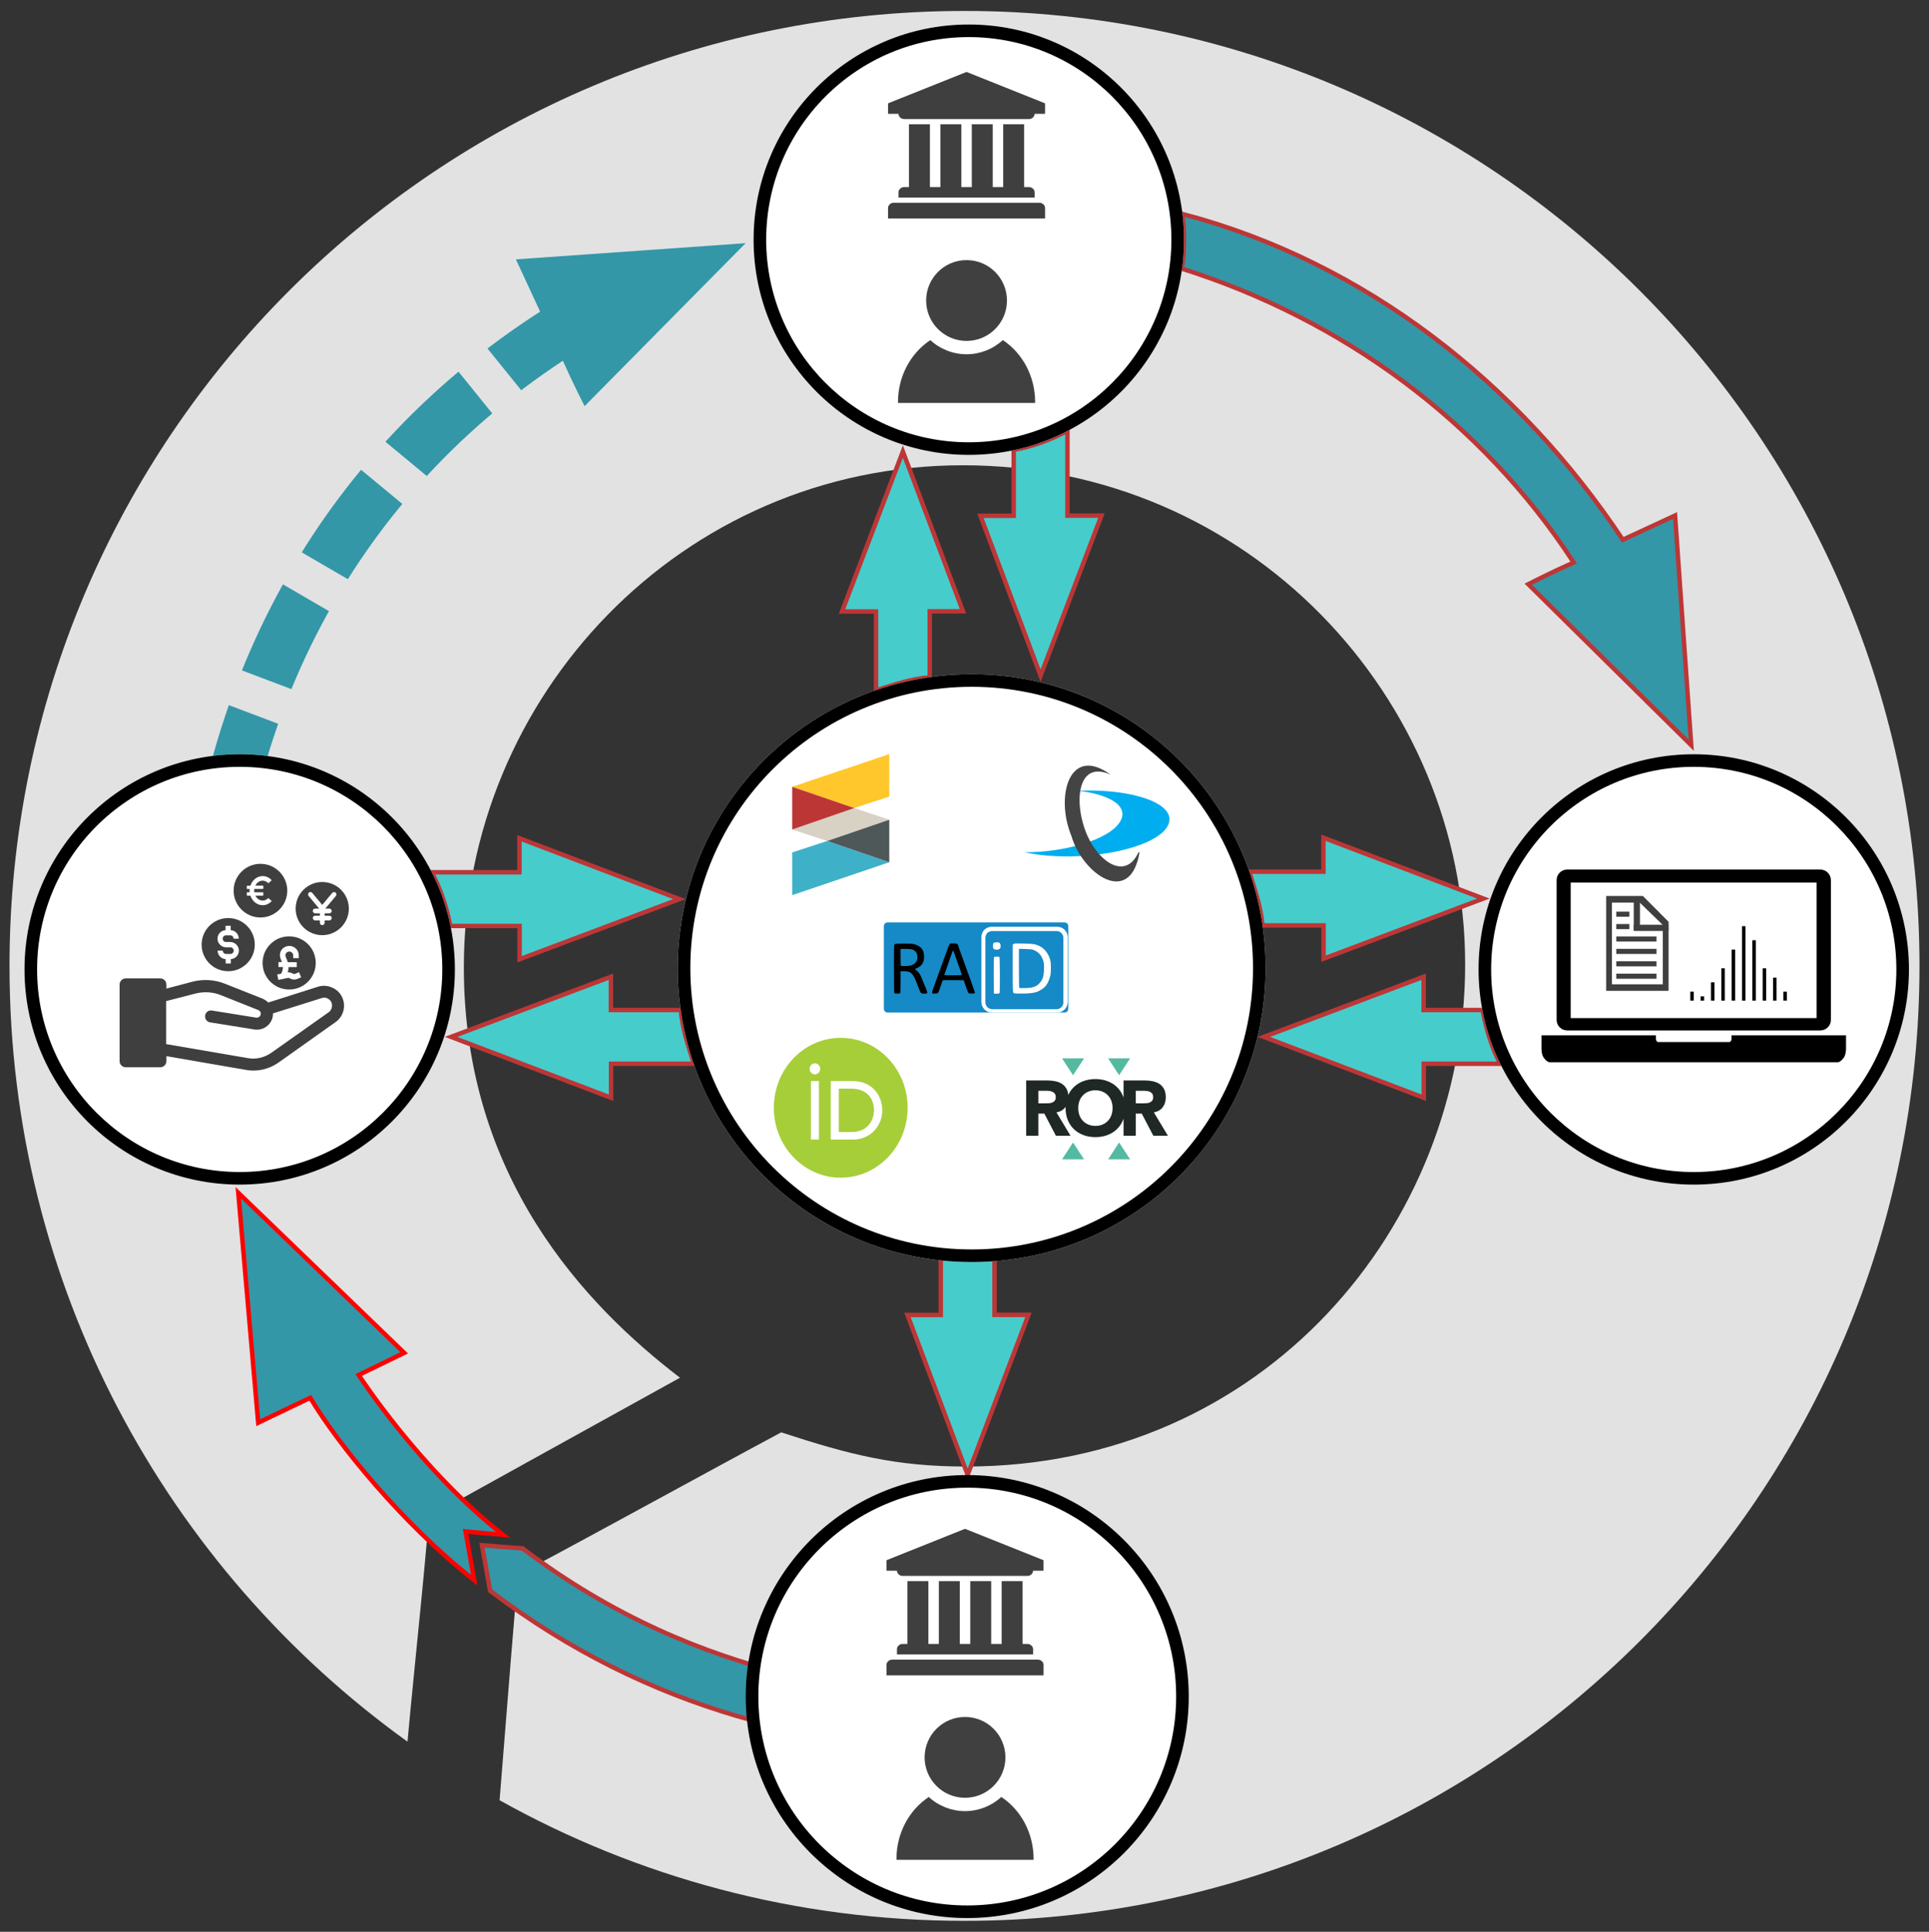 <?xml version="1.0" encoding="UTF-8"?>
<!DOCTYPE svg PUBLIC "-//W3C//DTD SVG 1.1//EN" "http://www.w3.org/Graphics/SVG/1.1/DTD/svg11.dtd">
<svg version="1.1" xmlns="http://www.w3.org/2000/svg" xmlns:xlink="http://www.w3.org/1999/xlink" x="0" y="0" width="433.089" height="433.735" viewBox="0, 0, 433.089, 433.735">
  <rect x="0" y="0" width="433.089" height="433.735" fill="#333333" stroke="none"/>
  <defs>
    <linearGradient id="Gradient_1" gradientUnits="userSpaceOnUse" x1="472.468" y1="-258.139" x2="505.015" y2="-258.139" gradientTransform="matrix(1, 0, 0, -1, -242.441, -73.257)">
      <stop offset="1" stop-color="#00AEEF"/>
      <stop offset="1" stop-color="#004968"/>
    </linearGradient>
  </defs>
  <g id="structure">
    <path d="M112.165,404.199 C143.055,421.447 178.652,431.277 216.544,431.277 C334.959,431.277 430.953,335.283 430.953,216.868 C430.953,98.454 334.959,2.46 216.545,2.46 C98.13,2.46 2.136,98.454 2.136,216.868 C2.136,288.613 37.375,352.128 91.488,391.049 C93.054,373.832 96.667,340.333 96.077,340.663 C95.639,340.908 136.713,318.137 152.667,309.333 C131.333,293 104.141,264.333 104.141,217.211 C104.14,156.333 153,104.464 216.202,104.465 C280.333,104.466 328.948,156.667 328.948,216.526 C328.948,275.403 283.667,329.273 216.887,329.272 C201.017,329.272 190.727,326.6 175.4,321.6 C161,329.273 116.703,353.634 116.4,353.4 C116.178,353.228 113.667,385.667 112.165,404.199" fill="#E2E2E2" id="struct"/>
  </g>
  <g id="selecterArrows">
    <g id="selecter1">
      <path d="M90.75,303.75 L80.531,308.719 C80.531,308.719 94.25,329.938 112.938,344.594 C107.875,344.188 104.531,343.844 104.531,343.844 C104.531,343.844 105.094,347.031 106.469,354.781 C90.625,342.375 75.969,324.406 69.656,313.844 C64.125,316.469 57.969,319.438 57.969,319.438 L53.5,267.812 L90.75,303.75 z" fill="#3397A7"/>
      <path d="M90.75,303.75 L80.531,308.719 C80.531,308.719 94.25,329.938 112.938,344.594 C107.875,344.188 104.531,343.844 104.531,343.844 C104.531,343.844 105.094,347.031 106.469,354.781 C90.625,342.375 75.969,324.406 69.656,313.844 C64.125,316.469 57.969,319.438 57.969,319.438 L53.5,267.812 L90.75,303.75 z" fill-opacity="0" stroke="#FF0000" stroke-width="1"/>
    </g>
    <g id="selecter2">
      <path d="M137.15,219.307 L137.15,226.776 L152.858,226.776 C153.177,230.951 154.559,234.885 155.788,238.839 L137.181,238.839 L137.181,246.464 L101.275,232.807 L137.15,219.307 z" fill="#47CCCC"/>
      <path d="M137.15,219.307 L137.15,226.776 L152.858,226.776 C153.177,230.951 154.559,234.885 155.788,238.839 L137.181,238.839 L137.181,246.464 L101.275,232.807 L137.15,219.307 z" fill-opacity="0" stroke="#BD3636" stroke-width="1"/>
    </g>
    <g id="selecter3">
      <path d="M116.625,188.219 L152.531,201.875 L116.656,215.375 L116.656,207.906 L101.086,207.906 C100.3,203.724 98.93,199.59 96.896,195.844 L116.625,195.844 L116.625,188.219 z" fill="#47CCCC"/>
      <path d="M116.625,188.219 L152.531,201.875 L116.656,215.375 L116.656,207.906 L101.086,207.906 C100.3,203.724 98.93,199.59 96.896,195.844 L116.625,195.844 L116.625,188.219 z" fill-opacity="0" stroke="#BD3636" stroke-width="1"/>
    </g>
    <g id="selecter4">
      <path d="M202.709,101.38 L216.209,137.255 L208.74,137.255 L208.74,152.071 C204.565,152.391 200.632,153.774 196.678,155.003 L196.678,137.286 L189.053,137.286 L202.709,101.38 z" fill="#47CCCC"/>
      <path d="M202.709,101.38 L216.209,137.255 L208.74,137.255 L208.74,152.071 C204.565,152.391 200.632,153.774 196.678,155.003 L196.678,137.286 L189.053,137.286 L202.709,101.38 z" fill-opacity="0" stroke="#BD3636" stroke-width="1"/>
    </g>
    <g id="selecter5">
      <path d="M239.656,96.715 L239.656,115.781 L247.281,115.781 L233.625,151.688 L220.125,115.812 L227.594,115.812 L227.594,101.018 C231.797,100.229 235.899,98.756 239.656,96.715 z" fill="#47CCCC"/>
      <path d="M239.656,96.715 L239.656,115.781 L247.281,115.781 L233.625,151.688 L220.125,115.812 L227.594,115.812 L227.594,101.018 C231.797,100.229 235.899,98.756 239.656,96.715 z" fill-opacity="0" stroke="#BD3636" stroke-width="1"/>
    </g>
    <g id="selecter6">
      <path d="M265.425,48.026 C306.582,58.839 341.028,86.103 364.34,121.183 C369.137,118.965 376.075,115.746 376.075,115.746 L379.709,167.318 L343.121,131.168 C343.121,131.168 348.372,128.48 353.309,126.293 C332.626,94.503 301.346,71.699 265.353,60.32 C265.844,55.478 265.726,57.648 265.823,53.816 C265.732,50.223 265.844,52.154 265.425,48.026 z" fill="#3397A7"/>
      <path d="M265.425,48.026 C306.582,58.839 341.028,86.103 364.34,121.183 C369.137,118.965 376.075,115.746 376.075,115.746 L379.709,167.318 L343.121,131.168 C343.121,131.168 348.372,128.48 353.309,126.293 C332.626,94.503 301.346,71.699 265.353,60.32 C265.844,55.478 265.726,57.648 265.823,53.816 C265.732,50.223 265.844,52.154 265.425,48.026 z" fill-opacity="0" stroke="#BD3636" stroke-width="1"/>
    </g>
    <g id="selecter7">
      <path d="M297.134,188.094 L333.04,201.75 L297.165,215.25 L297.165,207.781 L283.437,207.781 C283.085,203.585 281.704,199.691 280.469,195.719 L297.134,195.719 L297.134,188.094 z" fill="#47CCCC"/>
      <path d="M297.134,188.094 L333.04,201.75 L297.165,215.25 L297.165,207.781 L283.437,207.781 C283.085,203.585 281.704,199.691 280.469,195.719 L297.134,195.719 L297.134,188.094 z" fill-opacity="0" stroke="#BD3636" stroke-width="1"/>
    </g>
    <g id="selecter8">
      <path d="M319.625,219.307 L319.625,226.776 L332.871,226.776 C333.672,230.908 334.823,235.115 336.845,238.839 L319.656,238.839 L319.656,246.464 L283.75,232.807 L319.625,219.307 z" fill="#47CCCC"/>
      <path d="M319.625,219.307 L319.625,226.776 L332.871,226.776 C333.672,230.908 334.823,235.115 336.845,238.839 L319.656,238.839 L319.656,246.464 L283.75,232.807 L319.625,219.307 z" fill-opacity="0" stroke="#BD3636" stroke-width="1"/>
    </g>
    <g id="selecter9">
      <path d="M211.219,266.438 L223.281,266.438 L223.281,295.219 L230.906,295.219 L217.25,331.125 L203.75,295.25 L211.219,295.25 L211.219,266.438 z" fill="#47CCCC"/>
      <path d="M211.219,266.438 L223.281,266.438 L223.281,295.219 L230.906,295.219 L217.25,331.125 L203.75,295.25 L211.219,295.25 L211.219,266.438 z" fill-opacity="0" stroke="#BD3636" stroke-width="1"/>
    </g>
    <g id="selecter10">
      <path d="M117.344,347.659 C157.906,378.471 199.812,380.909 221.459,381.159 C221.458,381.331 221.459,382.721 221.459,393.159 C184.312,392.784 145.937,384.409 110.031,357.159 C109.406,353.534 108.219,346.94 108.219,346.94 C108.219,346.94 116.25,347.596 117.344,347.659 z" fill="#3397A7"/>
      <path d="M117.344,347.659 C157.906,378.471 199.812,380.909 221.459,381.159 C221.458,381.331 221.459,382.721 221.459,393.159 C184.312,392.784 145.937,384.409 110.031,357.159 C109.406,353.534 108.219,346.94 108.219,346.94 C108.219,346.94 116.25,347.596 117.344,347.659 z" fill-opacity="0" stroke="#BD3636" stroke-width="1"/>
    </g>
  </g>
  <g id="topRightArrow">
    <path d="M40.781,214.875 C43.375,153.937 71.453,102 121.266,69.969 C119.047,65.172 115.828,58.234 115.828,58.234 L167.4,54.6 L131.25,91.188 C131.25,91.188 128.562,85.938 126.375,81 C77.688,113.062 54.375,163.688 52.688,215.25 C41.312,214.906 48.938,215.099 40.781,214.875 z" fill="#3397A7" id="arrowTopRight"/>
    <path d="M49.895,148.851 L71.72,157.104 L68.772,164.899 L46.947,156.646 L49.895,148.851 z" fill="#E2E2E2"/>
    <path d="M61.28,120.253 L81.444,131.994 L77.251,139.195 L57.086,127.454 L61.28,120.253 z" fill="#E2E2E2"/>
    <path d="M79.49,93.36 L97.466,108.236 L92.153,114.656 L74.177,99.78 L79.49,93.36 z" fill="#E2E2E2"/>
    <path d="M103.967,71.458 L118.628,89.61 L112.146,94.846 L97.484,76.694 L103.967,71.458 z" fill="#E2E2E2"/>
  </g>
  <g id="registriesCircle">
    <g id="regCircle">
      <path d="M218.157,283.362 C181.709,283.362 152.163,253.815 152.163,217.368 C152.163,180.921 181.709,151.375 218.157,151.375 C254.604,151.375 284.15,180.921 284.15,217.368 C284.15,253.815 254.604,283.362 218.157,283.362 z" fill="#FFFFFF"/>
      <path d="M218.157,151.375 C254.604,151.375 284.15,180.921 284.15,217.368 C284.15,253.815 254.604,283.362 218.157,283.362 C181.709,283.362 152.163,253.815 152.163,217.368 C152.163,180.921 181.709,151.375 218.157,151.375 z M218.157,154.203 C183.271,154.203 154.991,182.483 154.991,217.368 C154.991,252.253 183.271,280.534 218.157,280.534 C253.042,280.534 281.322,252.253 281.322,217.368 C281.322,182.483 253.042,154.203 218.157,154.203 z" fill="#000000"/>
    </g>
  </g>
  <g id="registriesIcons">
    <g id="regXref">
      <path d="M177.857,200.986 L177.857,191.396 L185.716,188.823 L199.657,193.594 z" fill="#3EB1C8"/>
      <path d="M191.798,181.432 L177.857,186.25 L185.716,188.823 L199.657,184.051 z" fill="#D8D2C4"/>
      <path d="M185.716,188.823 L199.657,184.051 L199.657,193.594 z" fill="#4F5858"/>
      <path d="M199.657,169.315 L199.657,178.859 L191.798,181.432 L177.857,176.66 z" fill="#FFC72C"/>
      <path d="M191.798,181.431 L177.857,186.25 L177.857,176.66 z" fill="#BD3636"/>
    </g>
    <g id="regDatacite">
      <path d="M230.027,191.362 C230.249,191.406 230.471,191.45 230.737,191.495 C242.537,193.846 260.105,190.741 262.367,185.018 C264.142,180.404 254.249,177.121 242.67,177.521 C242.449,177.521 242.227,177.521 242.005,177.565 C248.171,178.186 253.717,180.626 251.499,184.441 C249.059,188.611 238.767,191.406 230.027,191.362" fill="url(#Gradient_1)"/>
      <path d="M255.846,191.317 C253.805,203.739 243.07,196.33 240.541,187.68 C236.859,178.718 240.142,167.184 249.325,173.927 C241.739,170.467 240.94,180.537 244.179,187.724 C246.885,193.713 252.741,197.572 255.58,191.406 C255.713,191.362 255.802,191.362 255.846,191.317 z" fill="#444444"/>
    </g>
    <g id="regRaid">
      <path d="M199.272,207.102 L239.01,207.102 C239.471,207.102 239.845,207.485 239.845,207.957 L239.845,226.485 C239.845,226.957 239.471,227.34 239.01,227.34 L199.272,227.34 C198.811,227.34 198.437,226.957 198.437,226.485 L198.437,207.957 C198.437,207.485 198.811,207.102 199.272,207.102 z" fill="#1689C7"/>
      <g>
        <g>
          <path d="M222.185,208.281 L236.87,208.281 C237.778,208.281 238.515,209.032 238.515,209.958 L238.515,224.457 C238.515,225.383 237.778,226.133 236.87,226.133 L222.185,226.133 C221.276,226.133 220.54,225.383 220.54,224.457 L220.54,209.958 C220.54,209.032 221.276,208.281 222.185,208.281 z" fill="#FFFFFF"/>
          <path d="M222.685,208.781 L237.37,208.781 C238.278,208.781 239.015,209.532 239.015,210.458 L239.015,224.957 C239.015,225.883 238.278,226.633 237.37,226.633 L222.685,226.633 C221.776,226.633 221.04,225.883 221.04,224.957 L221.04,210.458 C221.04,209.532 221.776,208.781 222.685,208.781 z" fill-opacity="0" stroke="#FFFFFF" stroke-width="1.414"/>
        </g>
        <g>
          <path d="M222.26,209.26 L236.72,209.26 C237.171,209.26 237.536,209.629 237.536,210.083 L237.536,224.554 C237.536,225.008 237.171,225.377 236.72,225.377 L222.26,225.377 C221.81,225.377 221.445,225.008 221.445,224.554 L221.445,210.083 C221.445,209.629 221.81,209.26 222.26,209.26 z" fill="#1689C7"/>
          <path d="M222.76,209.76 L237.22,209.76 C237.671,209.76 238.036,210.129 238.036,210.583 L238.036,225.054 C238.036,225.508 237.671,225.877 237.22,225.877 L222.76,225.877 C222.31,225.877 221.945,225.508 221.945,225.054 L221.945,210.583 C221.945,210.129 222.31,209.76 222.76,209.76 z" fill-opacity="0" stroke="#1689C7" stroke-width="1.414"/>
        </g>
        <path d="M223.32,223.089 L223.131,223.04 L223.106,219.025 C223.098,216.121 223.115,214.97 223.18,214.896 C223.296,214.748 224.25,214.739 224.39,214.879 C224.505,214.994 224.53,222.81 224.423,222.991 C224.349,223.098 223.641,223.163 223.32,223.089 z" fill="#FFFFFF"/>
        <path d="M227.697,223.032 C227.368,222.917 227.368,222.925 227.368,217.397 L227.368,212.066 L227.573,211.934 C227.763,211.811 228.01,211.802 229.819,211.844 C231.925,211.893 232.304,211.951 233.25,212.354 C234.558,212.913 235.594,214.336 235.882,215.965 C235.956,216.385 235.956,218.269 235.882,218.688 C235.677,219.865 235.208,220.909 234.591,221.576 C234.245,221.954 233.398,222.481 232.789,222.711 C232.115,222.958 230.881,223.089 229.309,223.081 C228.487,223.081 227.763,223.056 227.697,223.032 z M231.563,221.74 C232.345,221.567 232.839,221.321 233.275,220.868 C234.105,220.021 234.385,219.141 234.393,217.413 C234.393,216.368 234.369,216.146 234.204,215.644 C233.793,214.427 233.151,213.736 232.041,213.291 C231.679,213.143 231.374,213.111 230.19,213.078 L228.766,213.028 L228.766,217.388 C228.766,219.782 228.791,221.773 228.824,221.798 C228.923,221.905 231.02,221.855 231.563,221.74 z" fill="#FFFFFF"/>
        <path d="M223.501,213.201 C223.032,213.119 222.925,212.971 222.925,212.378 C222.925,211.712 223.074,211.572 223.781,211.572 C224.258,211.572 224.332,211.597 224.48,211.786 C224.702,212.066 224.719,212.707 224.513,212.962 C224.316,213.193 223.954,213.283 223.501,213.201 z" fill="#FFFFFF"/>
      </g>
      <g>
        <path d="M200.861,223.032 C200.722,222.999 200.713,222.67 200.713,217.586 C200.713,212.181 200.713,212.173 200.886,212.016 C201.051,211.868 201.207,211.86 202.968,211.86 C204.695,211.868 204.917,211.885 205.436,212.049 C206.02,212.238 206.67,212.625 206.883,212.913 C207.295,213.472 207.402,213.76 207.451,214.476 C207.558,215.94 207.097,216.788 205.904,217.355 C205.32,217.635 205.32,217.577 205.937,218.022 C206.184,218.194 206.628,218.853 206.826,219.346 C207.336,220.63 207.805,221.748 207.862,221.855 C207.895,221.921 207.994,222.193 208.076,222.456 C208.257,223.04 208.216,223.089 207.542,223.089 C206.727,223.089 206.735,223.098 206.242,221.814 C206.102,221.452 205.888,220.901 205.765,220.58 C204.975,218.524 204.473,218.071 202.968,218.071 L202.194,218.071 L202.194,220.481 C202.194,222.25 202.17,222.917 202.095,222.991 C201.997,223.089 201.166,223.114 200.861,223.032 z M204.152,216.837 C205.559,216.64 206.258,215.595 205.888,214.246 C205.797,213.9 205.37,213.382 205.181,213.382 C205.123,213.382 205.074,213.349 205.074,213.308 C205.074,213.16 204.308,213.053 203.272,213.053 L202.194,213.053 L202.194,214.937 C202.194,216.368 202.219,216.837 202.301,216.862 C202.474,216.936 203.601,216.919 204.152,216.837 z" fill="#000001"/>
        <path d="M209.327,223.032 C209.203,222.917 209.286,222.546 209.689,221.469 C209.911,220.843 210.199,220.078 210.314,219.758 C210.429,219.445 210.553,219.108 210.594,219.017 C210.627,218.927 210.684,218.762 210.709,218.647 C210.742,218.532 210.816,218.334 210.873,218.194 C210.931,218.063 211.079,217.652 211.202,217.29 C211.326,216.928 211.482,216.516 211.54,216.368 C211.606,216.228 211.655,216.08 211.655,216.039 C211.655,216.006 211.77,215.677 211.91,215.315 C212.05,214.953 212.231,214.476 212.313,214.246 C212.395,214.024 212.617,213.407 212.807,212.888 C212.996,212.37 213.193,211.918 213.243,211.885 C213.3,211.852 213.662,211.819 214.057,211.819 C214.855,211.819 215.044,211.926 215.159,212.428 C215.192,212.567 215.316,212.946 215.439,213.259 C215.563,213.579 215.892,214.484 216.18,215.274 C216.459,216.064 216.739,216.845 216.797,217.002 C216.862,217.158 217.06,217.717 217.249,218.236 C217.43,218.754 217.611,219.256 217.66,219.346 C217.701,219.437 217.825,219.79 217.94,220.128 C218.055,220.465 218.302,221.173 218.491,221.691 C218.935,222.941 218.935,222.933 218.804,223.015 C218.631,223.122 217.627,223.106 217.471,222.991 C217.397,222.933 217.208,222.497 217.043,222.02 C216.879,221.543 216.723,221.098 216.69,221.033 C216.665,220.967 216.583,220.728 216.509,220.498 L216.377,220.087 L214.041,220.062 C212.231,220.046 211.696,220.07 211.647,220.144 C211.606,220.202 211.466,220.605 211.326,221.033 C211.186,221.46 211.038,221.888 210.997,221.979 C210.964,222.069 210.865,222.316 210.791,222.538 C210.717,222.752 210.585,222.966 210.503,223.007 C210.33,223.098 209.409,223.122 209.327,223.032 z M215.933,218.869 C215.933,218.812 215.818,218.458 215.678,218.071 C215.546,217.684 215.382,217.224 215.316,217.043 C215.258,216.862 215.02,216.179 214.781,215.521 C214.551,214.863 214.279,214.114 214.189,213.851 C214.09,213.571 213.991,213.398 213.95,213.439 C213.876,213.514 213.415,214.797 212.585,217.248 C212.338,217.997 212.099,218.663 212.058,218.737 C212.017,218.812 212.017,218.894 212.042,218.927 C212.066,218.951 212.955,218.976 214.016,218.976 C215.497,218.976 215.933,218.951 215.933,218.869 z" fill="#000001"/>
      </g>
    </g>
    <g id="regOrcid">
      <path d="M203.775,248.72 C203.775,257.392 197.052,264.42 188.757,264.42 C180.462,264.42 173.739,257.392 173.739,248.72 C173.739,240.049 180.462,233.021 188.757,233.021 C197.052,233.021 203.775,240.049 203.775,248.72 z" fill="#A6CE39"/>
      <g>
        <path d="M183.864,255.859 L182.057,255.859 L182.057,242.723 L183.864,242.723 L183.864,248.659 L183.864,255.859 z" fill="#FFFFFF"/>
        <path d="M186.516,242.723 L191.397,242.723 C196.043,242.723 198.085,246.194 198.085,249.297 C198.085,252.67 195.562,255.871 191.42,255.871 L186.516,255.871 L186.516,242.723 z M188.323,254.166 L191.197,254.166 C195.292,254.166 196.231,250.916 196.231,249.297 C196.231,246.66 194.623,244.428 191.103,244.428 L188.323,244.428 L188.323,254.166 z" fill="#FFFFFF"/>
        <path d="M184.146,239.988 C184.146,240.663 183.618,241.227 182.961,241.227 C182.304,241.227 181.776,240.663 181.776,239.988 C181.776,239.301 182.304,238.749 182.961,238.749 C183.618,238.749 184.146,239.313 184.146,239.988 z" fill="#FFFFFF"/>
      </g>
    </g>
    <g id="regRor">
      <path d="M243.387,237.622 L240.915,241.409 L238.441,237.622 L243.387,237.622 z" fill="#53BAA1"/>
      <path d="M253.733,237.622 L251.26,241.409 L248.786,237.622 L253.733,237.622 z" fill="#53BAA1"/>
      <path d="M238.441,260.308 L240.915,256.519 L243.387,260.308 L238.441,260.308 z" fill="#53BAA1"/>
      <path d="M248.786,260.308 L251.26,256.519 L253.733,260.308 L248.786,260.308 z" fill="#53BAA1"/>
      <path d="M259.056,249.759 C259.932,249.596 260.599,249.207 261.053,248.593 C261.51,247.98 261.736,247.234 261.736,246.36 C261.736,245.634 261.61,245.031 261.359,244.546 C261.108,244.061 260.768,243.676 260.342,243.388 C259.916,243.103 259.419,242.897 258.852,242.775 C258.286,242.652 257.686,242.591 257.057,242.591 L252.255,242.591 L252.255,246.429 C252.216,246.317 252.176,246.207 252.131,246.097 C251.798,245.292 251.334,244.605 250.737,244.038 C250.139,243.472 249.434,243.036 248.615,242.732 C247.798,242.428 246.903,242.275 245.933,242.275 C244.963,242.275 244.07,242.428 243.251,242.732 C242.434,243.036 241.726,243.472 241.129,244.038 C240.595,244.546 240.167,245.151 239.845,245.852 C239.798,245.349 239.68,244.913 239.491,244.546 C239.24,244.061 238.9,243.676 238.474,243.388 C238.048,243.103 237.55,242.897 236.984,242.775 C236.417,242.652 235.818,242.591 235.188,242.591 L230.389,242.591 L230.389,254.999 L233.122,254.999 L233.122,250.038 L234.471,250.038 L237.065,254.999 L240.342,254.999 L237.19,249.759 C238.066,249.596 238.732,249.207 239.187,248.593 C239.207,248.565 239.226,248.534 239.246,248.506 C239.242,248.602 239.24,248.697 239.24,248.795 C239.24,249.788 239.407,250.689 239.739,251.494 C240.071,252.299 240.536,252.985 241.133,253.552 C241.728,254.119 242.436,254.555 243.255,254.858 C244.072,255.162 244.967,255.315 245.937,255.315 C246.907,255.315 247.8,255.162 248.619,254.858 C249.436,254.555 250.144,254.119 250.741,253.552 C251.336,252.985 251.8,252.299 252.135,251.494 C252.18,251.386 252.22,251.273 252.259,251.161 L252.259,254.999 L254.992,254.999 L254.992,250.038 L256.341,250.038 L258.936,254.999 L262.213,254.999 L259.056,249.759 z M236.813,247.13 C236.666,247.318 236.482,247.454 236.26,247.542 C236.038,247.629 235.789,247.682 235.516,247.699 C235.241,247.717 234.982,247.725 234.736,247.725 L233.124,247.725 L233.124,244.904 L234.911,244.904 C235.156,244.904 235.408,244.923 235.665,244.957 C235.922,244.992 236.15,245.059 236.348,245.159 C236.546,245.259 236.711,245.402 236.839,245.589 C236.967,245.777 237.033,246.027 237.033,246.343 C237.033,246.68 236.959,246.943 236.813,247.13 z M249.52,250.399 C249.338,250.884 249.08,251.304 248.739,251.661 C248.401,252.017 247.995,252.295 247.521,252.494 C247.048,252.694 246.518,252.792 245.935,252.792 C245.35,252.792 244.822,252.692 244.349,252.494 C243.877,252.297 243.471,252.017 243.131,251.661 C242.792,251.304 242.531,250.884 242.35,250.399 C242.169,249.914 242.079,249.38 242.079,248.795 C242.079,248.222 242.169,247.691 242.35,247.199 C242.531,246.708 242.79,246.286 243.131,245.93 C243.469,245.573 243.874,245.296 244.349,245.096 C244.822,244.898 245.35,244.799 245.935,244.799 C246.52,244.799 247.048,244.898 247.521,245.096 C247.993,245.294 248.399,245.573 248.739,245.93 C249.078,246.286 249.338,246.71 249.52,247.199 C249.701,247.691 249.791,248.222 249.791,248.795 C249.791,249.38 249.701,249.914 249.52,250.399 z M258.679,247.13 C258.532,247.318 258.349,247.454 258.127,247.542 C257.905,247.629 257.656,247.682 257.383,247.699 C257.108,247.717 256.849,247.725 256.602,247.725 L254.99,247.725 L254.99,244.904 L256.777,244.904 C257.022,244.904 257.275,244.923 257.532,244.957 C257.788,244.992 258.017,245.059 258.214,245.159 C258.412,245.259 258.577,245.402 258.705,245.589 C258.834,245.777 258.899,246.027 258.899,246.343 C258.899,246.68 258.826,246.943 258.679,247.13 z" fill="#202826"/>
    </g>
  </g>
  <g id="stakeholderCircles">
    <g id="shCircleFunder">
      <path d="M53.817,265.977 C27.132,265.977 5.5,244.345 5.5,217.661 C5.5,190.976 27.132,169.344 53.817,169.344 C80.501,169.344 102.133,190.976 102.133,217.661 C102.133,244.345 80.501,265.977 53.817,265.977 z" fill="#FFFFFF"/>
      <path d="M53.817,169.344 C80.501,169.344 102.133,190.976 102.133,217.661 C102.133,244.345 80.501,265.977 53.817,265.977 C27.132,265.977 5.5,244.345 5.5,217.661 C5.5,190.976 27.132,169.344 53.817,169.344 z M53.817,172.172 C28.694,172.172 8.328,192.538 8.328,217.661 C8.328,242.783 28.694,263.149 53.817,263.149 C78.939,263.149 99.305,242.783 99.305,217.661 C99.305,192.538 78.939,172.172 53.817,172.172 z" fill="#000000"/>
    </g>
    <g id="shCircleInstPersonT">
      <path d="M217.506,102.133 C190.822,102.133 169.19,80.501 169.19,53.816 C169.19,27.132 190.822,5.5 217.506,5.5 C244.191,5.5 265.823,27.132 265.823,53.816 C265.823,80.501 244.191,102.133 217.506,102.133 z" fill="#FFFFFF"/>
      <path d="M217.506,5.5 C244.191,5.5 265.823,27.132 265.823,53.816 C265.823,80.501 244.191,102.133 217.506,102.133 C190.822,102.133 169.19,80.501 169.19,53.816 C169.19,27.132 190.822,5.5 217.506,5.5 z M217.506,8.328 C192.384,8.328 172.018,28.694 172.018,53.816 C172.018,78.939 192.384,99.305 217.506,99.305 C242.629,99.305 262.995,78.939 262.995,53.816 C262.995,28.694 242.629,8.328 217.506,8.328 z" fill="#000000"/>
    </g>
    <g id="shCirclePlatform">
      <path d="M380.272,265.979 C353.588,265.979 331.956,244.347 331.956,217.663 C331.956,190.978 353.588,169.346 380.272,169.346 C406.957,169.346 428.589,190.978 428.589,217.663 C428.589,244.347 406.957,265.979 380.272,265.979 z" fill="#FFFFFF"/>
      <path d="M380.272,169.346 C406.957,169.346 428.589,190.978 428.589,217.663 C428.589,244.347 406.957,265.979 380.272,265.979 C353.588,265.979 331.956,244.347 331.956,217.663 C331.956,190.978 353.588,169.346 380.272,169.346 z M380.272,172.174 C355.15,172.174 334.784,192.54 334.784,217.663 C334.784,242.785 355.15,263.151 380.272,263.151 C405.395,263.151 425.761,242.785 425.761,217.663 C425.761,192.54 405.395,172.174 380.272,172.174 z" fill="#000000"/>
    </g>
    <g id="shCircleInstPeronB">
      <path d="M217.163,429.235 C190.478,429.235 168.846,407.603 168.846,380.919 C168.846,354.234 190.478,332.602 217.163,332.602 C243.847,332.602 265.479,354.234 265.479,380.919 C265.479,407.603 243.847,429.235 217.163,429.235 z" fill="#FFFFFF"/>
      <path d="M217.163,429.235 C190.478,429.235 168.846,407.603 168.846,380.919 C168.846,354.234 190.478,332.602 217.163,332.602 C243.847,332.602 265.479,354.234 265.479,380.919 C265.479,407.603 243.847,429.235 217.163,429.235 z" fill-opacity="0" stroke="#000000" stroke-width="2.828"/>
    </g>
  </g>
  <g id="stakeholderIcons">
    <g id="funder">
      <g id="Dollar">
        <path d="M51.233,218.065 C47.937,218.065 45.265,215.392 45.265,212.096 C45.265,208.8 47.937,206.127 51.233,206.127 C54.53,206.127 57.202,208.8 57.202,212.096 C57.202,215.392 54.53,218.065 51.233,218.065 z" fill="#3F3F3F"/>
        <path d="M51.724,214.187 L50.769,214.187 C50.356,214.187 50.02,213.851 50.02,213.438 L48.858,213.438 C48.858,214.471 49.659,215.297 50.665,215.349 L50.665,216.33 L51.827,216.33 L51.827,215.349 C52.834,215.297 53.634,214.445 53.634,213.438 C53.634,212.38 52.756,211.502 51.698,211.502 L50.743,211.502 C50.33,211.502 49.994,211.167 49.994,210.754 C49.994,210.341 50.33,210.005 50.743,210.005 L51.698,210.005 C52.111,210.005 52.446,210.341 52.446,210.754 L53.608,210.754 C53.608,209.721 52.808,208.895 51.801,208.844 L51.801,207.863 L50.64,207.863 L50.64,208.844 C49.633,208.895 48.833,209.747 48.833,210.754 C48.833,211.812 49.71,212.69 50.769,212.69 L51.724,212.69 C52.137,212.69 52.472,213.025 52.472,213.438 C52.472,213.851 52.137,214.187 51.724,214.187 z" fill="#FFFFFF"/>
      </g>
      <path d="M77.097,224.665 C76.779,223.498 76.036,222.49 74.922,221.907 C73.861,221.323 72.588,221.164 71.421,221.535 L60.226,225.09 C59.855,224.718 59.43,224.453 59.006,224.241 L50.57,220.899 C48.236,219.944 45.583,219.784 43.195,220.421 L37.359,221.96 L37.359,221.058 C37.359,220.315 36.776,219.678 35.98,219.678 L28.234,219.678 C27.491,219.678 26.854,220.262 26.854,221.058 L26.854,238.248 C26.854,238.99 27.438,239.627 28.234,239.627 L35.98,239.627 C36.723,239.627 37.359,239.043 37.359,238.248 L37.359,237.133 L55.186,240.211 C55.769,240.317 56.3,240.37 56.884,240.37 C58.9,240.37 60.916,239.733 62.613,238.513 L75.4,229.44 C76.885,228.379 77.575,226.469 77.097,224.665 z M73.808,227.265 L60.969,236.338 C59.377,237.452 57.467,237.929 55.557,237.558 L37.306,234.428 L37.306,224.772 L43.885,223.074 C45.795,222.596 47.811,222.702 49.615,223.445 L57.998,226.788 C58.21,226.894 58.422,227.053 58.475,227.265 C58.581,227.477 58.581,227.743 58.475,227.955 C58.316,228.326 57.892,228.538 57.52,228.485 L47.599,226.894 C46.856,226.735 46.166,227.265 46.06,228.008 C45.954,228.751 46.432,229.44 47.174,229.546 L57.096,231.138 C57.308,231.191 57.467,231.191 57.679,231.191 C59.112,231.191 60.438,230.342 61.022,228.963 C61.234,228.485 61.287,228.008 61.287,227.53 L72.269,224.082 C72.747,223.923 73.224,223.976 73.649,224.241 C74.073,224.453 74.392,224.878 74.498,225.302 C74.657,226.098 74.392,226.841 73.808,227.265 z" fill="#3F3F3F"/>
      <g id="Pound">
        <path d="M64.921,222.172 C61.625,222.172 58.953,219.5 58.953,216.203 C58.953,212.907 61.625,210.234 64.921,210.234 C68.218,210.234 70.89,212.907 70.89,216.203 C70.89,219.5 68.218,222.172 64.921,222.172 z" fill="#3F3F3F"/>
        <path d="M66.298,218.639 C66.106,218.713 65.9,218.698 65.738,218.595 C65.4,218.374 65.002,218.286 64.605,218.316 C64.723,217.933 64.782,217.535 64.782,217.138 L66.622,217.138 L66.622,216.034 L64.605,216.034 C64.546,215.813 64.472,215.578 64.369,215.371 C64.104,214.797 64.09,214.547 64.09,214.488 C64.09,214.017 64.458,213.649 64.958,213.649 C65.444,213.649 65.827,214.032 65.827,214.518 L65.827,215.121 L67.078,215.121 L67.078,214.503 C67.078,213.34 66.136,212.383 64.958,212.383 C63.766,212.383 62.838,213.296 62.838,214.459 C62.838,214.812 62.971,215.268 63.236,215.857 C63.265,215.901 63.28,215.96 63.295,216.019 L62.515,216.019 L62.515,217.123 L63.516,217.123 C63.516,217.609 63.398,218.08 63.162,218.536 L63.118,218.61 L62.235,218.801 L62.5,220.023 L64.59,219.567 C64.752,219.537 64.914,219.567 65.047,219.64 C65.562,219.964 66.209,220.023 66.769,219.788 L67.608,219.42 L67.122,218.271 L66.298,218.639 z" fill="#FFFFFF"/>
      </g>
      <g id="Yen">
        <path d="M72.349,209.969 C69.053,209.969 66.38,207.297 66.38,204 C66.38,200.704 69.053,198.032 72.349,198.032 C75.645,198.032 78.318,200.704 78.318,204 C78.318,207.297 75.645,209.969 72.349,209.969 z" fill="#3F3F3F"/>
        <path d="M74.593,200.478 L72.349,203.173 L70.105,200.478 C69.917,200.252 69.582,200.222 69.357,200.409 C69.131,200.597 69.1,200.931 69.288,201.157 L71.659,204.001 L70.757,204.001 C70.464,204.001 70.227,204.238 70.227,204.531 C70.227,204.824 70.464,205.062 70.757,205.062 L71.818,205.062 L71.818,205.593 L70.757,205.593 C70.464,205.593 70.227,205.83 70.227,206.123 C70.227,206.416 70.464,206.654 70.757,206.654 L71.818,206.654 L71.818,207.184 C71.818,207.477 72.056,207.715 72.349,207.715 C72.642,207.715 72.88,207.477 72.88,207.184 L72.88,206.654 L73.941,206.654 C74.234,206.654 74.471,206.416 74.471,206.123 C74.471,205.83 74.234,205.593 73.941,205.593 L72.88,205.593 L72.88,205.062 L73.941,205.062 C74.234,205.062 74.471,204.824 74.471,204.531 C74.471,204.238 74.234,204.001 73.941,204.001 L73.039,204.001 L75.41,201.157 C75.598,200.931 75.567,200.597 75.341,200.409 C75.116,200.222 74.781,200.252 74.593,200.478 z" fill="#FFFFFF"/>
      </g>
      <path d="M58.475,193.951 C55.154,193.951 52.453,196.652 52.453,199.973 C52.453,203.295 55.154,205.995 58.475,205.995 C61.797,205.995 64.497,203.295 64.497,199.973 C64.497,196.652 61.797,193.951 58.475,193.951 z M59.02,198.845 C59.084,198.845 59.122,198.896 59.122,198.946 L59.122,199.491 C59.122,199.555 59.071,199.593 59.02,199.593 L57.093,199.593 C57.081,199.72 57.068,199.846 57.068,199.973 C57.068,200.1 57.081,200.214 57.093,200.341 L59.02,200.341 C59.084,200.341 59.122,200.391 59.122,200.442 L59.122,200.987 C59.122,201.051 59.071,201.089 59.02,201.089 L57.334,201.089 C57.664,201.748 58.272,202.204 58.97,202.204 C59.413,202.204 59.844,202.014 60.187,201.685 C60.225,201.647 60.288,201.647 60.326,201.685 L60.935,202.242 C60.973,202.28 60.985,202.356 60.935,202.394 C60.389,202.94 59.692,203.244 58.97,203.244 C57.715,203.244 56.637,202.344 56.219,201.089 L55.509,201.089 C55.445,201.089 55.407,201.038 55.407,200.987 L55.407,200.442 C55.407,200.379 55.458,200.341 55.509,200.341 L56.054,200.341 C56.041,200.214 56.028,200.1 56.028,199.973 C56.028,199.846 56.041,199.72 56.054,199.605 L55.509,199.605 C55.445,199.605 55.407,199.555 55.407,199.504 L55.407,198.959 C55.407,198.896 55.458,198.858 55.509,198.858 L56.219,198.858 C56.637,197.602 57.702,196.702 58.97,196.702 C59.705,196.702 60.402,197.007 60.935,197.552 C60.973,197.59 60.973,197.666 60.935,197.704 L60.326,198.262 C60.288,198.3 60.225,198.3 60.187,198.262 C59.844,197.919 59.413,197.729 58.97,197.729 C58.272,197.729 57.664,198.173 57.334,198.845 L59.02,198.845 z" fill="#3F3F3F"/>
    </g>
    <path d="M217.005,16.154 L234.632,23.205 L234.632,25.554 L232.283,25.554 C232.283,25.871 232.157,26.148 231.905,26.382 C231.653,26.615 231.358,26.731 231.013,26.731 L202.996,26.731 C202.654,26.731 202.356,26.615 202.104,26.382 C201.852,26.148 201.726,25.874 201.726,25.554 L199.377,25.554 L199.377,23.205 L217.005,16.154 z M204.079,27.903 L208.781,27.903 L208.781,42.005 L211.13,42.005 L211.13,27.903 L215.832,27.903 L215.832,42.005 L218.181,42.005 L218.181,27.903 L222.883,27.903 L222.883,42.005 L225.232,42.005 L225.232,27.903 L229.934,27.903 L229.934,42.005 L231.017,42.005 C231.358,42.005 231.657,42.12 231.909,42.354 C232.161,42.588 232.287,42.862 232.287,43.182 L232.287,44.358 L201.726,44.358 L201.726,43.182 C201.726,42.865 201.852,42.588 202.104,42.354 C202.356,42.12 202.651,42.005 202.996,42.005 L204.079,42.005 L204.079,27.903 z M233.366,45.531 C233.708,45.531 234.006,45.646 234.258,45.88 C234.51,46.114 234.636,46.387 234.636,46.707 L234.636,49.056 L199.377,49.056 L199.377,46.707 C199.377,46.391 199.503,46.114 199.755,45.88 C200.007,45.646 200.302,45.531 200.647,45.531 L233.366,45.531 z" fill="#3F3F3F" id="institutionT"/>
    <path d="M217.005,58.4 C211.995,58.4 207.933,62.462 207.933,67.472 C207.933,72.483 211.995,76.545 217.005,76.545 C222.016,76.545 226.078,72.483 226.078,67.472 C226.078,62.462 222.016,58.4 217.005,58.4 z M225.152,76.362 C222.93,78.404 220.023,79.539 217.005,79.544 C213.992,79.538 211.09,78.406 208.869,76.369 C204.363,79.352 201.621,84.593 201.613,90.236 C201.616,90.317 201.62,90.398 201.624,90.479 L232.389,90.479 C232.393,90.398 232.396,90.317 232.399,90.236 C232.396,84.593 229.658,79.35 225.155,76.363 z" fill="#404040" id="personT"/>
    <g id="platform">
      <path d="M408.695,195.242 C410.003,195.242 411.063,196.302 411.063,197.61 L411.063,228.988 C411.063,230.296 410.003,231.357 408.695,231.357 L351.85,231.357 C350.542,231.357 349.482,230.296 349.482,228.988 L349.482,197.61 C349.482,196.302 350.542,195.242 351.85,195.242 L408.695,195.242 z M407.856,198.15 L352.64,198.15 L352.64,228.595 L407.856,228.595 L407.856,198.15 z" fill="#000000"/>
      <path d="M414.46,232.442 L414.46,235.442 C414.46,235.442 414.493,236.717 413.958,237.475 C413.331,238.364 412.739,238.495 412.739,238.495 L347.806,238.495 C347.806,238.495 347.214,238.364 346.587,237.475 C346.052,236.717 346.085,235.442 346.085,235.442 L346.085,232.442 L414.46,232.442 z M388.759,232.442 L371.786,232.442 L371.786,233.192 C371.786,233.192 371.778,233.511 371.91,233.701 C372.066,233.923 372.213,233.956 372.213,233.955 L388.332,233.955 C388.332,233.956 388.479,233.923 388.635,233.701 C388.768,233.511 388.759,233.192 388.759,233.192 L388.759,232.442 z" fill="#000000"/>
      <g id="data">
        <g>
          <path d="M399.432,218.932 L399.432,225.237 L397.497,225.237 L397.497,218.932 L399.432,218.932 z" fill="#000000"/>
          <path d="M399.432,218.932 L399.432,225.237 L397.497,225.237 L397.497,218.932 L399.432,218.932 z" fill-opacity="0" stroke="#FFFFFF" stroke-width="1.152"/>
        </g>
        <g>
          <path d="M394.787,210.527 L394.787,225.237 L392.852,225.237 L392.852,210.527 L394.787,210.527 z" fill="#000000"/>
          <path d="M394.787,210.527 L394.787,225.237 L392.852,225.237 L392.852,210.527 L394.787,210.527 z" fill-opacity="0" stroke="#FFFFFF" stroke-width="1.152"/>
        </g>
        <g>
          <path d="M385.498,219.983 L385.498,225.237 L383.563,225.237 L383.563,219.983 L385.498,219.983 z" fill="#000000"/>
          <path d="M385.498,219.983 L385.498,225.237 L383.563,225.237 L383.563,219.983 L385.498,219.983 z" fill-opacity="0" stroke="#FFFFFF" stroke-width="1.152"/>
        </g>
        <g>
          <path d="M390.143,212.628 L390.143,225.236 L388.207,225.236 L388.207,212.628 L390.143,212.628 z" fill="#000000"/>
          <path d="M390.143,212.628 L390.143,225.236 L388.207,225.236 L388.207,212.628 L390.143,212.628 z" fill-opacity="0" stroke="#FFFFFF" stroke-width="1.152"/>
        </g>
        <g>
          <path d="M383.176,223.135 L383.176,225.236 L381.241,225.236 L381.241,223.135 L383.176,223.135 z" fill="#000000"/>
          <path d="M383.176,223.135 L383.176,225.236 L381.241,225.236 L381.241,223.135 L383.176,223.135 z" fill-opacity="0" stroke="#FFFFFF" stroke-width="1.152"/>
        </g>
        <g>
          <path d="M387.821,216.831 L387.821,225.236 L385.886,225.236 L385.886,216.831 L387.821,216.831 z" fill="#000000"/>
          <path d="M387.821,216.831 L387.821,225.236 L385.886,225.236 L385.886,216.831 L387.821,216.831 z" fill-opacity="0" stroke="#FFFFFF" stroke-width="1.152"/>
        </g>
        <g>
          <path d="M392.465,207.376 L392.465,225.236 L390.53,225.236 L390.53,207.376 L392.465,207.376 z" fill="#000000"/>
          <path d="M392.465,207.376 L392.465,225.236 L390.53,225.236 L390.53,207.376 L392.465,207.376 z" fill-opacity="0" stroke="#FFFFFF" stroke-width="1.152"/>
        </g>
        <g>
          <path d="M397.11,216.831 L397.11,225.236 L395.174,225.236 L395.174,216.831 L397.11,216.831 z" fill="#000000"/>
          <path d="M397.11,216.831 L397.11,225.236 L395.174,225.236 L395.174,216.831 L397.11,216.831 z" fill-opacity="0" stroke="#FFFFFF" stroke-width="1.152"/>
        </g>
        <g>
          <path d="M401.754,222.084 L401.754,225.236 L399.819,225.236 L399.819,222.084 L401.754,222.084 z" fill="#000000"/>
          <path d="M401.754,222.084 L401.754,225.236 L399.819,225.236 L399.819,222.084 L401.754,222.084 z" fill-opacity="0" stroke="#FFFFFF" stroke-width="1.152"/>
        </g>
        <g>
          <path d="M380.854,222.084 L380.854,225.236 L378.919,225.236 L378.919,222.084 L380.854,222.084 z" fill="#000000"/>
          <path d="M380.854,222.084 L380.854,225.236 L378.919,225.236 L378.919,222.084 L380.854,222.084 z" fill-opacity="0" stroke="#FFFFFF" stroke-width="1.152"/>
        </g>
      </g>
      <g id="article">
        <path d="M360.607,201.176 L368.862,201.176 L374.623,206.963 L374.623,222.473 L360.607,222.473 L360.607,201.176 z" fill="#3F3F3F"/>
        <path d="M361.904,202.647 L368.138,202.647 L373.326,207.684 L373.326,221.002 L361.904,221.002 L361.904,202.647 z" fill="#FFFFFF"/>
        <path d="M366.803,202.039 L368.199,202.039 L368.199,208.923 L366.803,208.923 L366.803,202.039 z" fill="#3F3F3F"/>
        <path d="M374.584,207.627 L374.584,209.023 L366.803,209.023 L366.803,207.627 L374.584,207.627 z" fill="#3F3F3F"/>
        <path d="M362.875,210.253 L371.903,210.253 L371.903,211.401 L362.875,211.401 L362.875,210.253 z" fill="#3F3F3F"/>
        <path d="M362.875,218.609 L371.903,218.609 L371.903,219.756 L362.875,219.756 L362.875,218.609 z" fill="#3F3F3F"/>
        <path d="M362.875,213.039 L371.903,213.039 L371.903,214.186 L362.875,214.186 L362.875,213.039 z" fill="#3F3F3F"/>
        <path d="M362.875,215.824 L371.903,215.824 L371.903,216.971 L362.875,216.971 L362.875,215.824 z" fill="#3F3F3F"/>
        <path d="M362.875,207.469 L365.818,207.469 L365.818,208.616 L362.875,208.616 L362.875,207.469 z" fill="#3F3F3F"/>
        <path d="M362.875,204.684 L365.818,204.684 L365.818,205.831 L362.875,205.831 L362.875,204.684 z" fill="#3F3F3F"/>
      </g>
    </g>
    <path d="M216.661,343.256 L234.288,350.307 L234.288,352.656 L231.939,352.656 C231.939,352.973 231.813,353.25 231.562,353.484 C231.31,353.718 231.015,353.833 230.669,353.833 L202.652,353.833 C202.311,353.833 202.012,353.718 201.76,353.484 C201.508,353.25 201.382,352.977 201.382,352.656 L199.033,352.656 L199.033,350.307 L216.661,343.256 z M203.735,355.006 L208.437,355.006 L208.437,369.108 L210.786,369.108 L210.786,355.006 L215.488,355.006 L215.488,369.108 L217.837,369.108 L217.837,355.006 L222.539,355.006 L222.539,369.108 L224.888,369.108 L224.888,355.006 L229.59,355.006 L229.59,369.108 L230.673,369.108 C231.015,369.108 231.313,369.223 231.565,369.457 C231.817,369.69 231.943,369.964 231.943,370.284 L231.943,371.46 L201.382,371.46 L201.382,370.284 C201.382,369.967 201.508,369.69 201.76,369.457 C202.012,369.223 202.307,369.108 202.652,369.108 L203.735,369.108 L203.735,355.006 z M233.022,372.633 C233.364,372.633 233.663,372.748 233.914,372.982 C234.166,373.216 234.292,373.489 234.292,373.81 L234.292,376.159 L199.033,376.159 L199.033,373.81 C199.033,373.493 199.159,373.216 199.411,372.982 C199.663,372.748 199.958,372.633 200.303,372.633 L233.022,372.633 z" fill="#3F3F3F" id="institutionB"/>
    <path d="M216.662,385.502 C211.651,385.502 207.589,389.564 207.589,394.575 C207.589,399.585 211.651,403.648 216.662,403.648 C221.672,403.648 225.734,399.585 225.734,394.575 C225.734,389.564 221.672,385.502 216.662,385.502 z M224.808,403.465 C222.586,405.506 219.679,406.641 216.662,406.646 C213.648,406.64 210.746,405.508 208.525,403.471 C204.02,406.454 201.277,411.695 201.27,417.338 C201.273,417.419 201.276,417.5 201.28,417.581 L232.045,417.581 C232.049,417.5 232.053,417.419 232.056,417.338 C232.052,411.695 229.314,406.452 224.811,403.465 z" fill="#404040" id="personB"/>
  </g>
</svg>
